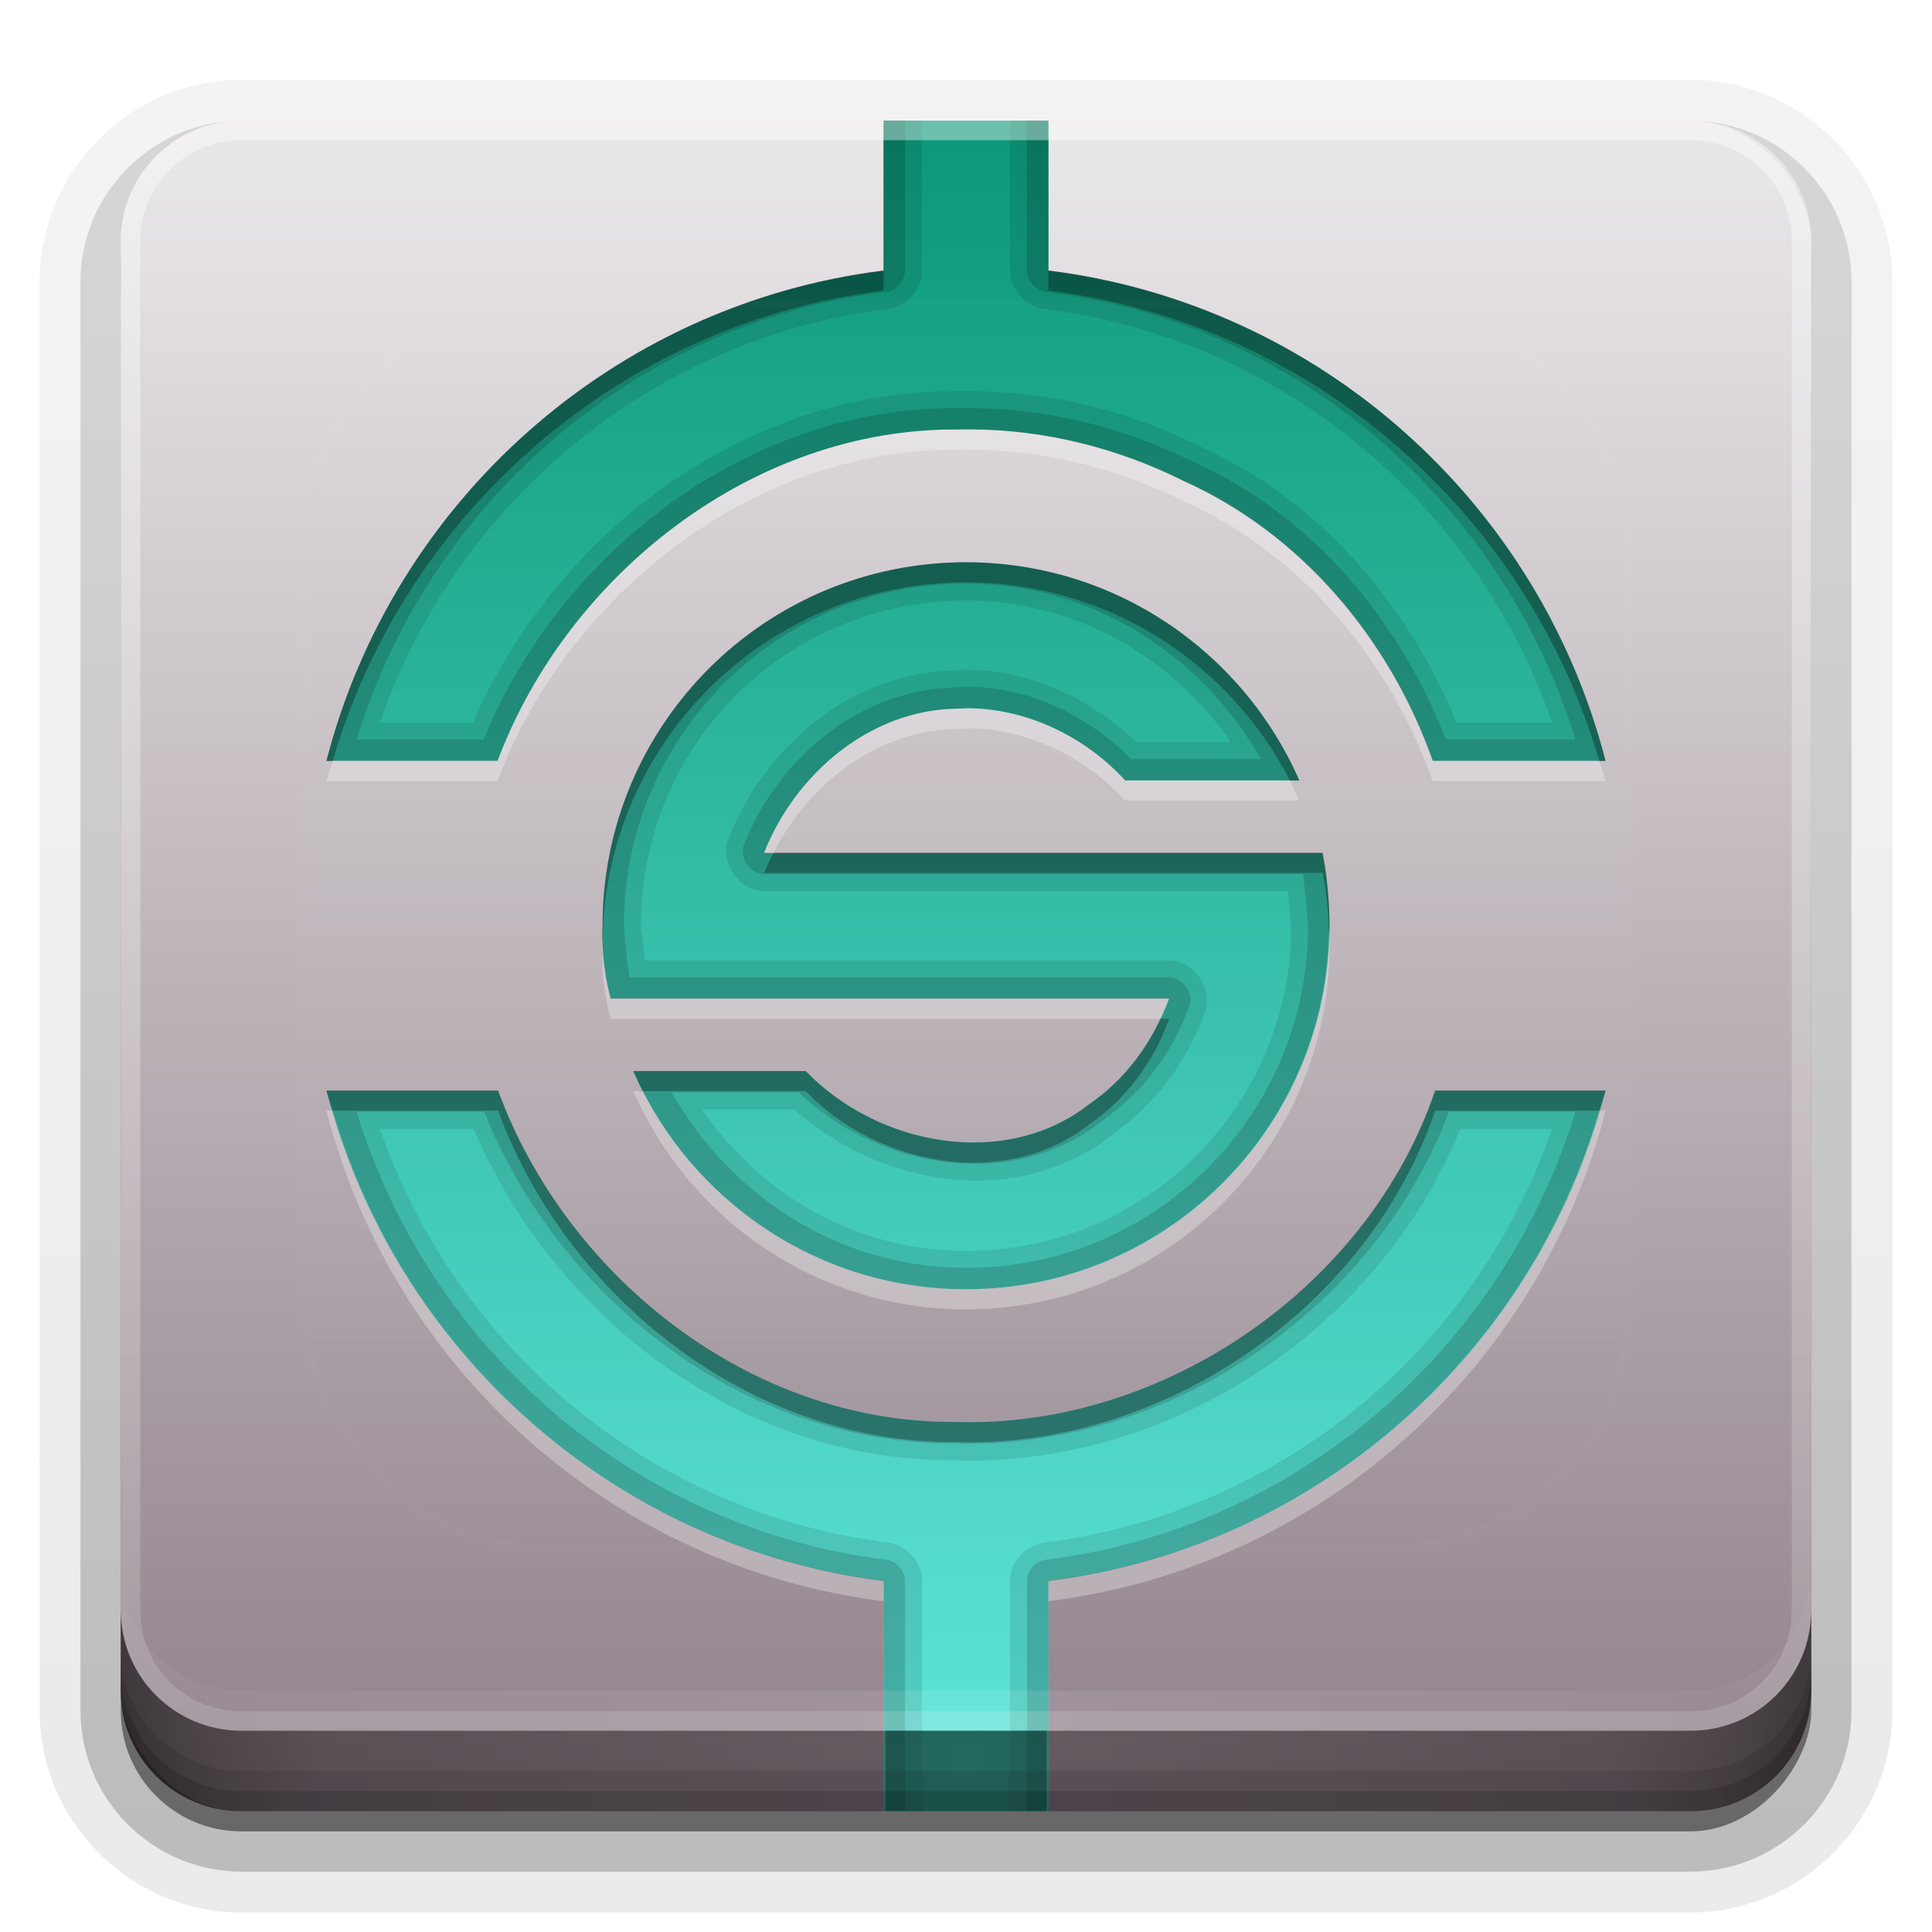 <?xml version="1.0" encoding="UTF-8" standalone="no"?>
<!-- Created with Inkscape (http://www.inkscape.org/) -->
<svg id="svg2408" xmlns:rdf="http://www.w3.org/1999/02/22-rdf-syntax-ns#" xmlns="http://www.w3.org/2000/svg" height="96" width="96" version="1.0" xmlns:cc="http://creativecommons.org/ns#" xmlns:xlink="http://www.w3.org/1999/xlink" xmlns:dc="http://purl.org/dc/elements/1.1/">
 <defs id="defs2410">
  <linearGradient id="linearGradient4384">
   <stop id="stop4386" style="stop-color:#fff" offset="0"/>
   <stop id="stop4388" style="stop-color:#fff;stop-opacity:0" offset="1"/>
  </linearGradient>
  <linearGradient id="ButtonShadow" y2="7.016" gradientUnits="userSpaceOnUse" x2="45.448" gradientTransform="scale(1.006 .994)" y1="92.54" x1="45.448">
   <stop id="stop3750" offset="0"/>
   <stop id="stop3752" style="stop-opacity:.588" offset="1"/>
  </linearGradient>
  <filter id="filter3174" color-interpolation-filters="sRGB">
   <feGaussianBlur id="feGaussianBlur3176" stdDeviation="1.71"/>
  </filter>
  <filter id="filter3794" height="1.384" width="1.384" color-interpolation-filters="sRGB" y="-.192" x="-.192">
   <feGaussianBlur id="feGaussianBlur3796" stdDeviation="5.28"/>
  </filter>
  <linearGradient id="linearGradient3613" y2="138.66" gradientUnits="userSpaceOnUse" x2="48" y1="20.221" x1="48">
   <stop id="stop3739" style="stop-color:#fff" offset="0"/>
   <stop id="stop3741" style="stop-color:#fff;stop-opacity:0" offset="1"/>
  </linearGradient>
  <linearGradient id="ButtonShadow-0" y2="7.016" gradientUnits="userSpaceOnUse" x2="45.448" gradientTransform="matrix(1.006 0 0 .994 100 0)" y1="92.54" x1="45.448">
   <stop id="stop3750-8" offset="0"/>
   <stop id="stop3752-5" style="stop-opacity:.588" offset="1"/>
  </linearGradient>
  <linearGradient id="linearGradient3780" y2="90.239" xlink:href="#ButtonShadow-0" gradientUnits="userSpaceOnUse" x2="32.251" gradientTransform="matrix(1.024 0 0 1.012 -1.143 -98.071)" y1="6.132" x1="32.251"/>
  <linearGradient id="linearGradient3721" y2="90.239" xlink:href="#ButtonShadow-0" gradientUnits="userSpaceOnUse" x2="32.251" gradientTransform="translate(0,-97)" y1="6.132" x1="32.251"/>
  <clipPath id="clipPath4355">
   <rect id="rect4357" style="fill:#fff" rx="6" ry="6" height="80" width="84" y="6" x="6"/>
  </clipPath>
  <radialGradient id="radialGradient4375" gradientUnits="userSpaceOnUse" cy="87.792" cx="48" gradientTransform="matrix(1 -6.7115e-8 8.4282e-8 1.256 110 -24.506)" r="42">
   <stop id="stop4369" style="stop-color:#fff;stop-opacity:.718" offset="0"/>
   <stop id="stop4371" style="stop-color:#fff" offset="1"/>
  </radialGradient>
  <linearGradient id="linearGradient4390" y2="-40" xlink:href="#linearGradient4384" gradientUnits="userSpaceOnUse" x2="48" gradientTransform="matrix(1,0,0,-1,0,92)" y1="88" x1="48"/>
  <linearGradient id="linearGradient4429" y2="82.455" xlink:href="#linearGradient4384" spreadMethod="reflect" gradientUnits="userSpaceOnUse" x2="112.12" y1="82" x1="48"/>
  <linearGradient id="linearGradient3228" y2="88" spreadMethod="reflect" gradientUnits="userSpaceOnUse" x2="48" y1="88" x1="90">
   <stop id="stop3894" style="stop-opacity:.588" offset="0"/>
   <stop id="stop3896" style="stop-opacity:.471" offset=".118"/>
   <stop id="stop3898" style="stop-opacity:.392" offset=".238"/>
   <stop id="stop3900" style="stop-opacity:.314" offset="1"/>
  </linearGradient>
  <linearGradient id="linearGradient3920" y2="443.59" gradientUnits="userSpaceOnUse" x2="301.57" gradientTransform="matrix(.226 0 0 .226 -9.784 -9.79)" y1="70.042" x1="301.57">
   <stop id="stop3974" style="stop-color:#0b9879" offset="0"/>
   <stop id="stop3976" style="stop-color:#60e7dc" offset="1"/>
  </linearGradient>
  <linearGradient id="linearGradient3089" y2="88" gradientUnits="userSpaceOnUse" x2="40" y1="8" x1="40">
   <stop id="stop3928" style="stop-color:#e9e6e8" offset="0"/>
   <stop id="stop3930" style="stop-color:#92838d" offset="1"/>
  </linearGradient>
 </defs>
 <g id="layer2" style="display:none">
  <rect id="rect3745" style="opacity:.9;filter:url(#filter3174);fill:url(#ButtonShadow)" rx="6" ry="6" height="85" width="86" y="7" x="5"/>
 </g>
 <g id="layer3">
  <path id="path3786" style="opacity:0.08;fill:url(#linearGradient3780)" d="m12-95.031c-5.511 0-10.031 4.52-10.031 10.031v71c0 5.511 4.52 10.031 10.031 10.031h72c5.511 0 10.031-4.52 10.031-10.031v-71c0-5.511-4.52-10.031-10.031-10.031h-72z" transform="scale(1,-1)"/>
  <path id="path3778" style="opacity:.1;fill:url(#linearGradient3780)" d="m12-94.031c-4.972 0-9.031 4.06-9.031 9.031v71c0 4.972 4.06 9.031 9.031 9.031h72c4.972 0 9.031-4.06 9.031-9.031v-71c0-4.972-4.06-9.031-9.031-9.031h-72z" transform="scale(1,-1)"/>
  <path id="path3770" style="opacity:.2;fill:url(#linearGradient3780)" d="m12-93c-4.409 0-8 3.591-8 8v71c0 4.409 3.591 8 8 8h72c4.409 0 8-3.591 8-8v-71c0-4.409-3.591-8-8-8h-72z" transform="scale(1,-1)"/>
  <rect id="rect3723" style="opacity:.3;fill:url(#linearGradient3780)" transform="scale(1,-1)" rx="7" ry="7" height="85" width="86" y="-92" x="5"/>
  <rect id="rect3716" style="opacity:.45;fill:url(#linearGradient3721)" transform="scale(1,-1)" rx="6" ry="6" height="84" width="84" y="-91" x="6"/>
 </g>
 <g id="layer1">
  <rect id="rect2419" style="fill:url(#linearGradient3089)" rx="6" ry="6" height="84" width="84" y="6" x="6"/>
  <path id="path4189" style="fill:url(#linearGradient3920)" d="m48.006 27.941c-9.974 0-18.059 8.046-18.059 18.059 0 0-0.12 1.696 0.399 3.612h27.734c-0.749 2.091-2.092 3.968-3.915 5.22-4.195 3.312-10.549 2.108-14.123-1.608h-8.585c2.788 6.375 9.146 10.836 16.55 10.836 9.974 0 18.059-8.085 18.059-18.059 0 0 0-1.856-0.359-3.612h-27.746c1.561-3.946 5.29-7.144 9.622-7.181 0.217-0.01 0.433-0.011 0.649-0.007 2.905 0.059 5.723 1.436 7.682 3.577h8.642c-2.788-6.376-9.147-10.836-16.55-10.836zm-4.107-21.941v7.452c-13.443 1.675-24.36 11.484-27.671 24.347h8.505c3.488-9.285 12.724-16.526 22.818-16.458 0.245-0.006 0.493-0.009 0.737-0.008 3.665 0.022 7.267 0.932 10.532 2.563 5.881 2.647 10.248 7.879 12.382 13.904h8.57c-3.312-12.864-14.229-22.673-27.672-24.348v-7.452zm-27.671 48.201c3.311 12.863 14.227 22.672 27.671 24.347v11.452h8.201v-11.452c13.444-1.675 24.36-11.484 27.671-24.347h-8.45c-3.315 9.781-13.562 16.814-23.923 16.451-10.087 0.051-19.237-7.155-22.649-16.451z"/>
  <path id="path3936" style="opacity:.1" d="m43.906 6v7.438c-13.444 1.675-24.377 11.512-27.688 24.375h8.5c3.488-9.285 12.75-16.536 22.844-16.469 0.245-0.006 0.474-0.002 0.719 0 3.665 0.022 7.266 0.931 10.531 2.562 5.881 2.647 10.241 7.882 12.375 13.906h8.594c-3.311-12.864-14.244-22.7-27.687-24.375v-7.438h-1.906v1.906 2.094 3.438c-0.008 0.92 0.744 1.786 1.656 1.906 11.808 1.472 21.492 9.647 25.281 20.562h-4.75c-2.427-5.89-6.773-11.02-12.719-13.718-0.021-0.01-0.042-0.021-0.062-0.031-3.497-1.736-7.364-2.695-11.312-2.719-0.208-0.001-0.448-0.005-0.719 0-0.024 0-0.038-0.001-0.062 0-10.52-0.042-19.916 7.089-24 16.469h-4.625c3.789-10.916 13.474-19.091 25.281-20.562 0.912-0.12 1.664-0.986 1.656-1.906v-3.438-2.094-1.906zm4.094 21.938c-9.974 0-18.062 8.049-18.062 18.062 0 0-0.113 1.71 0.406 3.625h27.75c-0.749 2.091-2.114 3.966-3.938 5.219-4.195 3.312-10.551 2.091-14.125-1.625h-8.562c2.787 6.375 9.127 10.843 16.53 10.843 9.974 0 18.062-8.088 18.062-18.062 0 0 0.015-1.869-0.344-3.625h-27.75c1.561-3.946 5.292-7.119 9.625-7.156 0.217-0.01 0.409-0.036 0.625-0.031 2.905 0.059 5.728 1.453 7.688 3.594h8.656c-2.788-6.375-9.159-10.843-16.562-10.843zm0 1.906c5.509 0 10.24 2.835 13.156 7.031h-4.688c-2.232-2.082-5.089-3.53-8.218-3.594-0.355-0.007-0.556 0.022-0.688 0.031-0.012 0.001-0.052-0-0.062 0-5.225 0.075-9.505 3.807-11.312 8.375-0.446 1.151 0.547 2.596 1.781 2.594h26.031c0.044 0.669 0.156 1.688 0.156 1.688-0 0.01-0 0.021 0 0.031 0 8.944-7.213 16.156-16.156 16.156-5.509 0-10.215-2.833-13.125-7.031h4.594c4.265 3.801 10.96 5.007 15.781 1.281 0.031-0.021 0.063-0.041 0.094-0.062v-0.031c2.132-1.501 3.671-3.63 4.531-6.031 0.42-1.144-0.562-2.558-1.781-2.562h-26.062c-0.042-0.614-0.188-1.594-0.188-1.594 0.001-0.042 0.001-0.083 0-0.125 0-8.988 7.207-16.156 16.156-16.156zm-31.781 24.344c3.311 12.863 14.244 22.699 27.688 24.375v11.438h1.969v-1.906h-0.062v-9.531c0.008-0.922-0.745-1.787-1.657-1.908-11.807-1.471-21.492-9.646-25.281-20.562h4.656c4.006 9.387 13.305 16.493 23.812 16.469 0.021-0 0.041 0 0.062 0 10.772 0.35 21.132-6.549 25.156-16.469h4.562c-3.789 10.916-13.474 19.091-25.281 20.562-0.912 0.12-1.664 0.986-1.656 1.906v9.531h-0.062v1.906h1.969v-11.438c13.444-1.675 24.377-11.512 27.688-24.375h-8.469c-3.315 9.782-13.546 16.834-23.906 16.47-10.087 0.051-19.244-7.173-22.656-16.468z"/>
  <path id="path3932" style="opacity:.15" d="m43.906 6v7.438c-13.444 1.675-24.377 11.512-27.688 24.375h8.5c3.488-9.285 12.75-16.536 22.844-16.469 0.245-0.006 0.474-0.002 0.719 0 3.665 0.022 7.266 0.931 10.531 2.562 5.881 2.647 10.241 7.882 12.375 13.906h8.594c-3.311-12.864-14.244-22.7-27.687-24.375v-7.438h-1.094v1.062h0.031v6.375c-0.002 0.517 0.425 1 0.938 1.062 12.522 1.561 22.708 10.487 26.312 22.25h-6.438c-2.306-5.949-6.64-11.138-12.562-13.812-0.008-0.004-0.023 0.004-0.031 0-3.397-1.692-7.142-2.633-10.969-2.656-0.224-0.001-0.456-0.006-0.719 0-0.011 0-0.02-0-0.031 0-10.339-0.055-19.67 7.124-23.5 16.469h-6.312c3.605-11.763 13.791-20.689 26.312-22.25 0.513-0.063 0.939-0.546 0.938-1.062v-6.375l0.03-0.002v-1.062zm4.094 21.938c-9.974 0-18.062 8.049-18.062 18.062 0 0-0.113 1.71 0.406 3.625h27.75c-0.749 2.091-2.114 3.966-3.938 5.219-4.195 3.312-10.551 2.091-14.125-1.625h-8.562c2.787 6.375 9.127 10.843 16.53 10.843 9.974 0 18.062-8.088 18.062-18.062 0 0 0.015-1.869-0.344-3.625h-27.75c1.561-3.946 5.292-7.119 9.625-7.156 0.217-0.01 0.409-0.036 0.625-0.031 2.905 0.059 5.728 1.453 7.688 3.594h8.656c-2.788-6.375-9.159-10.843-16.562-10.843zm0 1.062c6.339 0 11.733 3.583 14.656 8.719h-6.438c-2.12-2.106-4.934-3.532-7.968-3.594-0.285-0.006-0.497 0.021-0.656 0.031-0.015 0.001-0.048-0.001-0.062 0-4.82 0.071-8.867 3.526-10.562 7.812-0.263 0.648 0.3 1.476 1 1.469h26.781c0.138 1.187 0.25 2.562 0.25 2.562 0 9.397-7.603 17-17 17-6.339 0-11.706-3.581-14.625-8.719h6.312c3.968 3.773 10.506 4.981 15.062 1.438 0.019-0.013 0.044-0.018 0.062-0.031v-0.031c1.991-1.392 3.472-3.395 4.282-5.656 0.238-0.642-0.315-1.437-1-1.438h-26.812c-0.181-1.191-0.282-2.5-0.282-2.5 0.001-0.02 0.001-0.041 0-0.062 0-9.439 7.6-17 17-17zm-31.781 25.188c3.311 12.863 14.244 22.699 27.688 24.375v11.438h1.094v-1.062h-0.031v-10.375c0-0.518-0.426-1.001-0.939-1.064-12.521-1.561-22.708-10.487-26.312-22.25h6.344c3.752 9.354 12.984 16.506 23.312 16.469 0.011-0 0.021 0 0.031 0 10.593 0.357 20.869-6.606 24.594-16.469h6.281c-3.605 11.763-13.791 20.689-26.312 22.25-0.513 0.063-0.939 0.546-0.938 1.062v10.375h-0.031v1.062h1.094v-11.438c13.444-1.675 24.377-11.512 27.688-24.375h-8.469c-3.316 9.781-13.547 16.833-23.907 16.469-10.087 0.051-19.244-7.173-22.656-16.468z"/>
  <path id="path3922" style="opacity:.3" d="m43.906 13.438c-13.444 1.675-24.377 11.512-27.688 24.375h0.312c3.611-12.363 14.286-21.744 27.375-23.375zm8.188 0v1c13.089 1.631 23.764 11.012 27.375 23.375h0.312c-3.312-12.864-14.245-22.7-27.688-24.375zm-4.094 14.5c-9.974 0-18.062 8.049-18.062 18.062 0 0-0.022 0.432 0 1 0-10.014 8.088-18.062 18.062-18.062 7.014 0 13.103 4.001 16.094 9.844h0.469c-2.789-6.376-9.16-10.844-16.563-10.844zm-9.562 14.437c-0.168 0.331-0.332 0.655-0.469 1h27.75c0.257 1.257 0.292 2.327 0.312 2.969 0.002-0.116 0.031-0.227 0.031-0.344 0 0 0.015-1.869-0.344-3.625zm19.219 8.25c-0.786 1.674-1.98 3.175-3.5 4.219-4.195 3.312-10.551 2.091-14.125-1.625h-8.562c0.146 0.335 0.303 0.676 0.469 1h8.094c3.574 3.716 9.93 4.937 14.125 1.625 1.824-1.252 3.189-3.127 3.938-5.219zm-41.438 3.562c0.087 0.339 0.215 0.665 0.312 1h8.219c3.412 9.296 12.569 16.52 22.656 16.469 10.36 0.363 20.591-6.688 23.906-16.469h8.156c0.098-0.335 0.225-0.661 0.312-1h-8.469c-3.316 9.78-13.547 16.832-23.907 16.468-10.087 0.051-19.244-7.173-22.656-16.468z"/>
  <path id="path3963" style="opacity:.3;fill:#fff" d="m47.562 21.344c-10.093-0.068-19.355 7.184-22.843 16.468h-8.188c-0.098 0.335-0.225 0.661-0.312 1h8.5c3.488-9.285 12.75-16.536 22.844-16.469 0.245-0.006 0.474-0.002 0.719 0 3.665 0.022 7.266 0.931 10.531 2.562 5.881 2.647 10.241 7.882 12.375 13.906h8.594c-0.087-0.339-0.215-0.665-0.312-1h-8.281c-2.135-6.024-6.495-11.258-12.377-13.906-3.265-1.631-6.866-2.54-10.531-2.562-0.244-0.002-0.474-0.006-0.719 0zm0.656 13.844c-0.216-0.004-0.408 0.021-0.625 0.031-4.333 0.037-8.064 3.21-9.625 7.156h0.469c1.759-3.466 5.202-6.122 9.156-6.156 0.217-0.01 0.409-0.036 0.625-0.031 2.905 0.059 5.728 1.453 7.688 3.594h8.656c-0.146-0.335-0.303-0.676-0.469-1h-8.188c-1.959-2.14-4.783-3.535-7.687-3.593zm17.812 11.156c-0.185 9.813-8.172 17.718-18.03 17.718-7.014 0-13.072-4.001-16.062-9.844h-0.469c2.788 6.376 9.128 10.844 16.531 10.844 9.974 0 18.062-8.088 18.062-18.062 0 0-0.023-0.402-0.031-0.656zm-36.094 0.75c-0.009 0.137-0.09 1.698 0.406 3.531h27.312c0.157-0.335 0.313-0.651 0.438-1h-27.75c-0.258-0.958-0.37-1.868-0.404-2.531zm-13.717 8.094c3.311 12.863 14.244 22.699 27.688 24.375v-1c-13.09-1.632-23.765-11.012-27.376-23.375zm63.25 0c-3.611 12.363-14.286 21.744-27.375 23.375v1c13.444-1.675 24.377-11.512 27.688-24.375z"/>
  <path id="rect4359" style="opacity:.2;fill:url(#radialGradient4375)" d="m120.78 6.125c-2.74 0.558-4.78 2.966-4.78 5.875v68c0 3.324 2.676 6 6 6h72c3.324 0 6-2.676 6-6v-68c0-2.909-2.042-5.317-4.781-5.875 2.205 0.536 3.812 2.491 3.812 4.875v68c0 2.805-2.226 5.031-5.031 5.031h-72c-2.805 0-5.031-2.226-5.031-5.031v-68c0-2.384 1.607-4.339 3.812-4.875z"/>
  <path id="rect4377" style="opacity:.4;fill:url(#linearGradient4390)" d="m12 86c-3.324 0-6-2.676-6-6v-68c0-3.324 2.676-6 6-6h72c3.324 0 6 2.676 6 6v68c0 3.324-2.676 6-6 6zm0-0.969h72c2.805 0 5.031-2.226 5.031-5.031v-68c0-2.805-2.226-5.031-5.031-5.031h-72c-2.805 0-5.031 2.226-5.031 5.031v68c0 2.805 2.226 5.031 5.031 5.031z"/>
  <path id="rect4414" style="opacity:.1;fill:url(#linearGradient4429)" d="m6 78v2c0 3.324 2.676 6 6 6h72c3.324 0 6-2.676 6-6v-2c0 3.324-2.676 6-6 6h-72c-3.324 0-6-2.676-6-6z"/>
  <path id="path4412" style="opacity:.15" d="m6 100v1c0 3.324 2.676 6 6 6h72c3.324 0 6-2.676 6-6v-1c0 3.324-2.676 6-6 6h-72c-3.324 0-6-2.676-6-6z"/>
  <rect id="rect3093" style="opacity:.545;color:#000000;fill:#135648" height="4" width="8" y="86" x="44"/>
 </g>
 <g id="layer4">
  <path id="path3888" style="fill:url(#linearGradient3228)" d="m6 80v4c0 3.324 2.676 6 6 6h72c3.324 0 6-2.676 6-6v-4c0 3.324-2.676 6-6 6h-72c-3.324 0-6-2.676-6-6z"/>
  <path id="rect4345" style="opacity:.1;color:#000000" d="m6 82v2c0 3.324 2.676 6 6 6h72c3.324 0 6-2.676 6-6v-2c0 3.324-2.676 6-6 6h-72c-3.324 0-6-2.676-6-6z"/>
  <path id="rect4336" style="opacity:.15;color:#000000" d="m6 83v1c0 3.324 2.676 6 6 6h72c3.324 0 6-2.676 6-6v-1c0 3.324-2.676 6-6 6h-72c-3.324 0-6-2.676-6-6z"/>
 </g>
 <g id="layer5">
  <rect id="rect3171" style="opacity:.1;filter:url(#filter3794);stroke:#fff;stroke-linecap:round;stroke-width:.5;fill:url(#linearGradient3613)" clip-path="url(#clipPath4355)" rx="12" ry="12" height="62" width="66" y="15" x="15"/>
 </g>
</svg>
